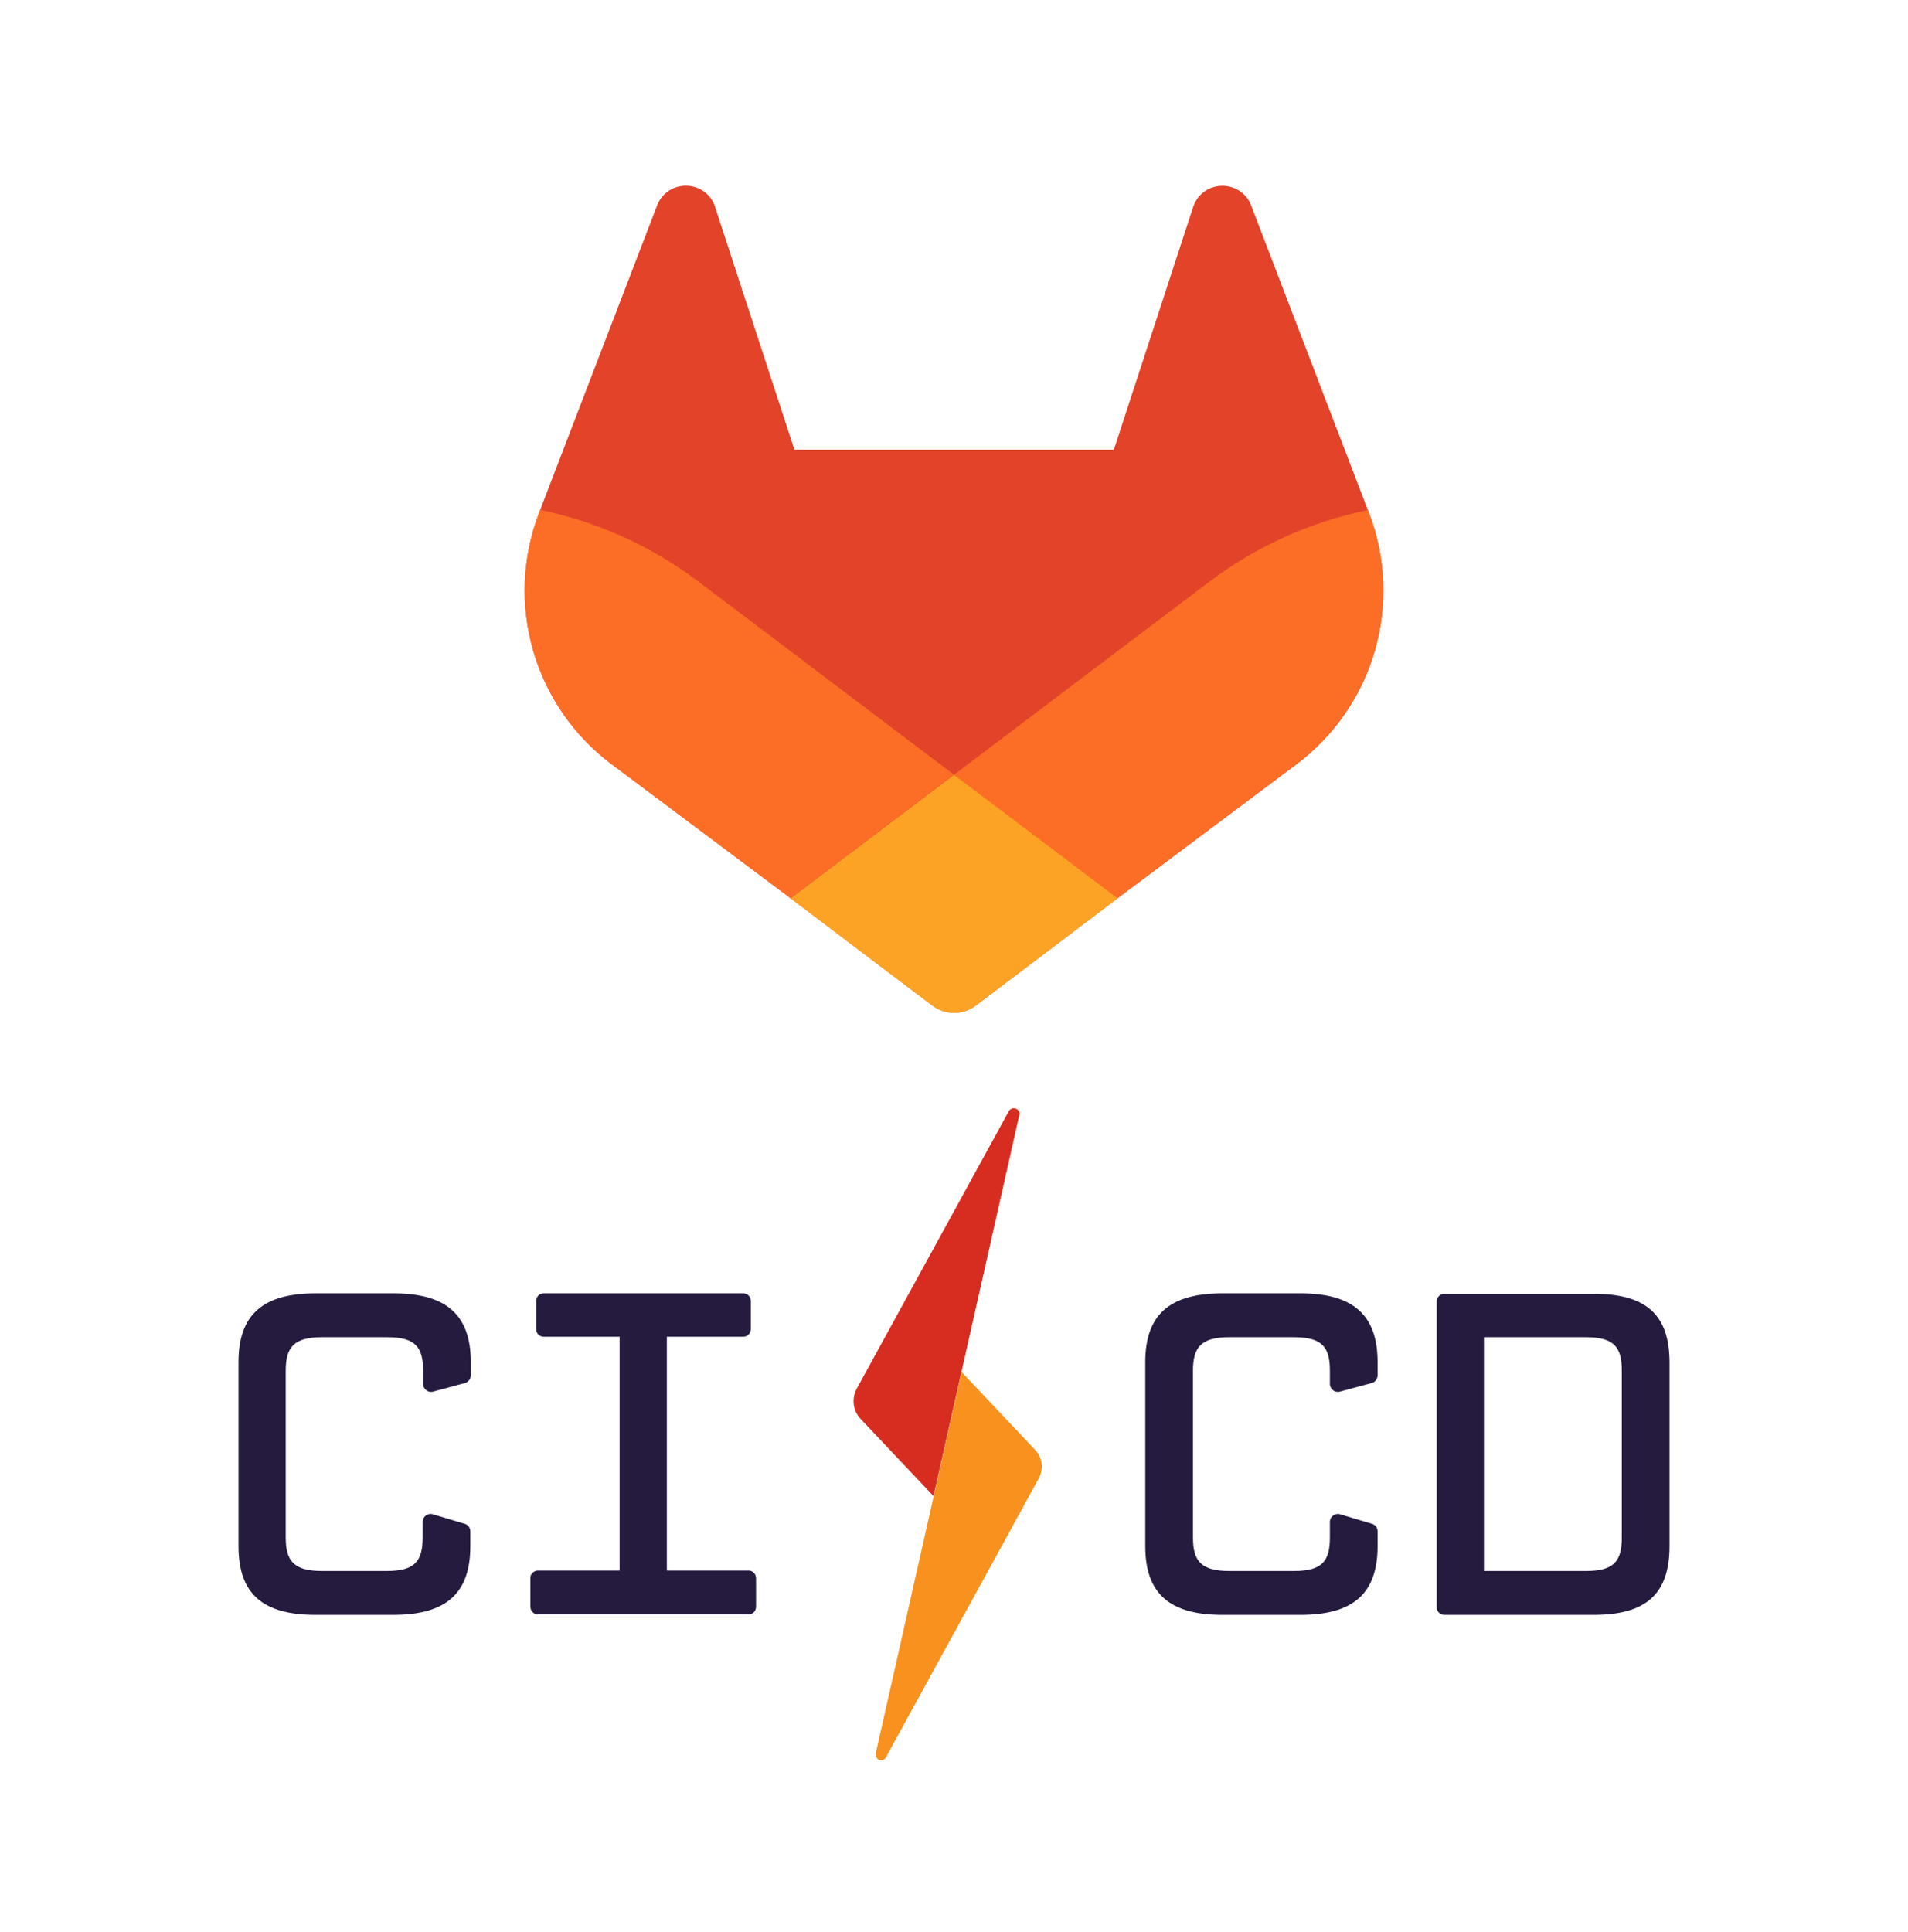 <svg width="80" height="81" viewBox="0 0 80 81" fill="none" xmlns="http://www.w3.org/2000/svg">
<path d="M57.402 21.511L57.351 21.381L52.451 8.593C52.351 8.343 52.175 8.13 51.947 7.986C51.719 7.845 51.453 7.776 51.184 7.791C50.916 7.805 50.659 7.901 50.447 8.067C50.238 8.236 50.087 8.466 50.012 8.725L46.704 18.847H33.307L29.998 8.725C29.927 8.464 29.774 8.232 29.563 8.063C29.352 7.898 29.095 7.801 28.826 7.787C28.558 7.773 28.292 7.841 28.064 7.982C27.837 8.128 27.661 8.34 27.56 8.59L22.65 21.374L22.602 21.503C21.896 23.346 21.809 25.369 22.353 27.266C22.897 29.163 24.044 30.831 25.619 32.019L25.636 32.032L25.681 32.064L33.146 37.654L36.838 40.449L39.088 42.147C39.351 42.347 39.672 42.455 40.003 42.455C40.333 42.455 40.654 42.347 40.917 42.147L43.167 40.449L46.859 37.654L54.369 32.031L54.388 32.016C55.96 30.827 57.103 29.16 57.647 27.266C58.191 25.372 58.105 23.352 57.402 21.511Z" fill="#E24329"/>
<path d="M57.402 21.511L57.351 21.381C54.964 21.872 52.714 22.883 50.762 24.343L39.995 32.48C43.66 35.253 46.85 37.661 46.85 37.661L54.359 32.038L54.378 32.023C55.953 30.835 57.1 29.168 57.645 27.272C58.19 25.376 58.105 23.354 57.402 21.511Z" fill="#FC6D26"/>
<path d="M33.146 37.661L36.838 40.456L39.088 42.155C39.351 42.355 39.672 42.463 40.003 42.463C40.333 42.463 40.654 42.355 40.917 42.155L43.167 40.456L46.859 37.661C46.859 37.661 43.673 35.245 40.001 32.48C36.336 35.245 33.146 37.661 33.146 37.661Z" fill="#FCA326"/>
<path d="M29.237 24.343C27.287 22.881 25.038 21.867 22.65 21.374L22.602 21.503C21.896 23.346 21.809 25.369 22.353 27.266C22.897 29.163 24.044 30.831 25.619 32.019L25.636 32.032L25.681 32.064L33.146 37.654L39.995 32.473L29.237 24.343Z" fill="#FC6D26"/>
<path d="M19.72 64.818C19.72 66.838 18.66 67.698 16.48 67.698H13.24C11.06 67.698 10 66.858 10 64.818V57.098C10 55.078 11.06 54.218 13.24 54.218H16.5C18.66 54.218 19.74 55.078 19.74 57.098V57.658C19.74 57.798 19.64 57.938 19.5 57.978L18.16 58.338C17.96 58.398 17.74 58.238 17.74 58.018V57.458C17.74 56.478 17.42 56.058 16.24 56.058H13.5C12.32 56.058 11.98 56.478 11.98 57.458V64.458C11.98 65.438 12.32 65.858 13.5 65.858H16.22C17.4 65.858 17.72 65.438 17.72 64.458V63.798C17.72 63.578 17.94 63.418 18.14 63.478L19.48 63.878C19.62 63.918 19.72 64.038 19.72 64.198V64.818Z" fill="#251B3F"/>
<path d="M22.56 65.838H25.98V56.038H22.8C22.62 56.038 22.48 55.898 22.48 55.718V54.538C22.48 54.358 22.62 54.218 22.8 54.218H31.16C31.34 54.218 31.48 54.358 31.48 54.538V55.718C31.48 55.898 31.34 56.038 31.16 56.038H27.96V65.838H31.38C31.56 65.838 31.7 65.978 31.7 66.158V67.358C31.7 67.538 31.56 67.678 31.38 67.678H22.56C22.38 67.678 22.24 67.538 22.24 67.358V66.158C22.22 65.998 22.38 65.838 22.56 65.838Z" fill="#251B3F"/>
<path d="M57.76 64.818C57.76 66.838 56.7 67.698 54.52 67.698H51.26C49.1 67.698 48.02 66.858 48.02 64.818V57.098C48.02 55.078 49.08 54.218 51.26 54.218H54.52C56.68 54.218 57.76 55.078 57.76 57.098V57.658C57.76 57.798 57.66 57.938 57.52 57.978L56.18 58.338C55.98 58.398 55.76 58.238 55.76 58.018V57.458C55.76 56.478 55.44 56.058 54.26 56.058H51.54C50.36 56.058 50.02 56.478 50.02 57.458V64.458C50.02 65.438 50.36 65.858 51.54 65.858H54.26C55.44 65.858 55.76 65.438 55.76 64.458V63.798C55.76 63.578 55.98 63.418 56.18 63.478L57.52 63.878C57.66 63.918 57.76 64.038 57.76 64.198V64.818Z" fill="#251B3F"/>
<path d="M70 64.818C70 66.838 69 67.698 66.82 67.698H60.56C60.38 67.698 60.24 67.558 60.24 67.378V54.558C60.24 54.378 60.38 54.238 60.56 54.238H66.82C68.98 54.238 70 55.078 70 57.118V64.818ZM68 57.458C68 56.478 67.68 56.058 66.5 56.058H62.22V65.858H66.5C67.68 65.858 68 65.438 68 64.458V57.458Z" fill="#251B3F"/>
<path d="M42.6 46.478C42.48 46.438 42.36 46.478 42.3 46.578L35.92 58.218C35.7 58.638 35.76 59.138 36.08 59.478L39.14 62.718L42.74 46.738C42.78 46.638 42.7 46.518 42.6 46.478Z" fill="#D72D20"/>
<path d="M43.38 60.758L40.32 57.518L36.72 73.498C36.7 73.618 36.76 73.738 36.86 73.778C36.88 73.798 36.92 73.798 36.94 73.798C37.02 73.798 37.1 73.758 37.14 73.678L43.52 62.038C43.78 61.618 43.72 61.098 43.38 60.758Z" fill="#F8911E"/>
</svg>

